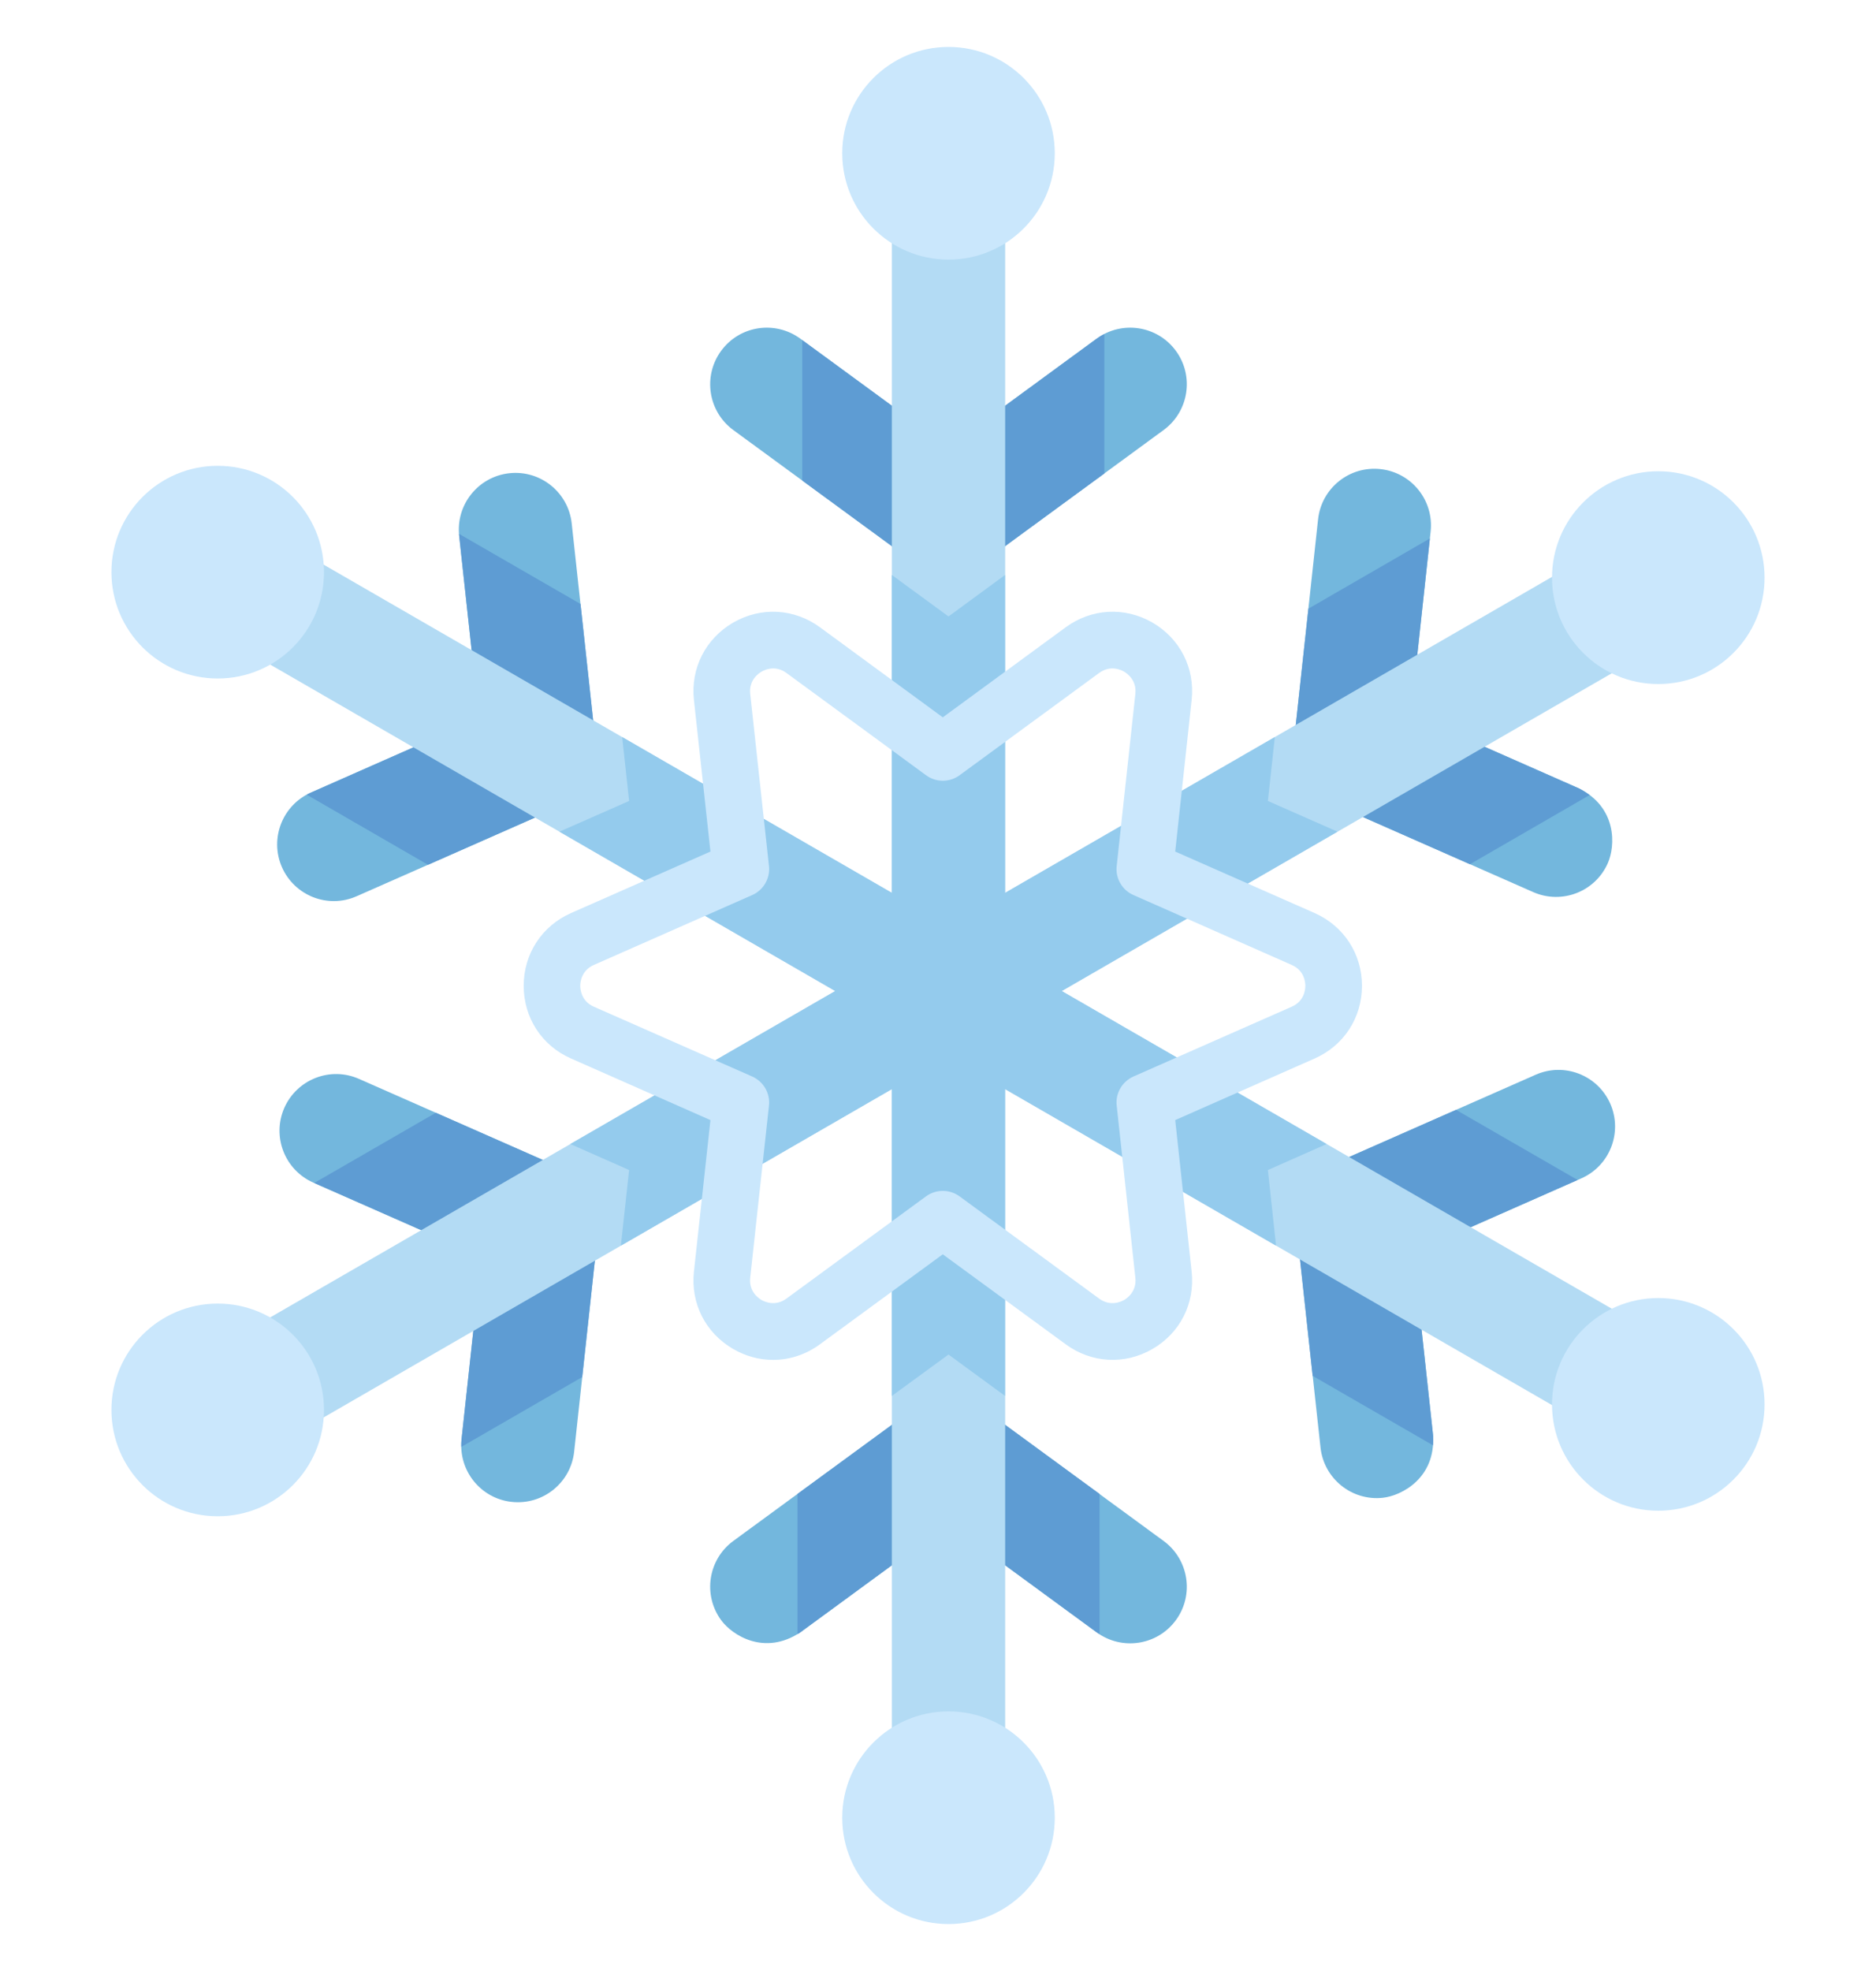<svg width="20" height="21" viewBox="0 0 20 21" fill="none" xmlns="http://www.w3.org/2000/svg">
<g clip-path="url(#clip0_615_6899)">
<path d="M10.112 6.116C9.987 6.116 9.861 6.078 9.755 6L7.818 4.582C7.549 4.385 7.491 4.007 7.688 3.738C7.885 3.469 8.262 3.411 8.532 3.608L10.112 4.765L11.692 3.608C11.961 3.411 12.339 3.469 12.536 3.738C12.733 4.007 12.674 4.385 12.405 4.582L10.468 6C10.362 6.078 10.237 6.116 10.112 6.116Z" fill="#73B7DD"/>
<path d="M7.688 17.262C7.491 16.993 7.549 16.615 7.818 16.418L9.755 15C9.968 14.845 10.256 14.845 10.468 15L12.405 16.418C12.674 16.615 12.733 16.993 12.536 17.262C12.339 17.531 11.961 17.589 11.692 17.392L10.112 16.235L8.532 17.392C8.15 17.645 7.806 17.423 7.688 17.262Z" fill="#73B7DD"/>
<path d="M6.278 8.33C6.215 8.439 6.119 8.528 5.998 8.581L3.802 9.549C3.497 9.684 3.141 9.545 3.006 9.24C2.872 8.935 3.01 8.579 3.315 8.444L5.107 7.654L4.895 5.707C4.859 5.376 5.099 5.078 5.43 5.042C5.761 5.006 6.059 5.245 6.095 5.577L6.355 7.963C6.369 8.094 6.34 8.222 6.278 8.33Z" fill="#73B7DD"/>
<path d="M14.743 15.958C14.411 15.994 14.114 15.754 14.078 15.423L13.818 13.037C13.79 12.775 13.934 12.525 14.175 12.419L16.371 11.451C16.676 11.316 17.032 11.454 17.167 11.759C17.301 12.064 17.163 12.421 16.858 12.555L15.066 13.345L15.278 15.293C15.306 15.749 14.942 15.936 14.743 15.958Z" fill="#73B7DD"/>
<path d="M6.303 12.714C6.365 12.822 6.394 12.95 6.38 13.081L6.121 15.467C6.085 15.799 5.787 16.038 5.455 16.002C5.124 15.966 4.885 15.668 4.921 15.337L5.132 13.39L3.34 12.6C3.035 12.465 2.897 12.109 3.031 11.804C3.166 11.499 3.522 11.36 3.827 11.495L6.024 12.463C6.144 12.516 6.24 12.605 6.303 12.714Z" fill="#73B7DD"/>
<path d="M17.141 9.196C17.007 9.501 16.651 9.639 16.346 9.505L14.149 8.537C13.908 8.43 13.764 8.181 13.793 7.919L14.052 5.533C14.088 5.201 14.386 4.962 14.717 4.998C15.049 5.034 15.288 5.332 15.252 5.663L15.041 7.61L16.833 8.4C17.242 8.604 17.222 9.013 17.141 9.196Z" fill="#73B7DD"/>
<path d="M10.112 6.116C10.237 6.116 10.362 6.078 10.468 6L11.773 5.045V3.559C11.745 3.573 11.718 3.589 11.692 3.608L10.112 4.765L8.553 3.624V5.12L9.755 6C9.861 6.078 9.987 6.116 10.112 6.116Z" fill="#5E9CD3"/>
<path d="M9.756 15L8.502 15.917V17.41C8.512 17.405 8.522 17.399 8.532 17.392L10.112 16.235L11.692 17.392C11.702 17.399 11.712 17.405 11.722 17.411V15.917L10.469 15C10.256 14.845 9.968 14.845 9.756 15Z" fill="#5E9CD3"/>
<path d="M6.277 8.33C6.34 8.222 6.369 8.094 6.355 7.963L6.189 6.435L4.894 5.688C4.895 5.694 4.894 5.701 4.895 5.707L5.107 7.654L3.315 8.445C3.299 8.451 3.285 8.459 3.27 8.467L4.563 9.214L5.998 8.581C6.119 8.528 6.215 8.439 6.277 8.33Z" fill="#5E9CD3"/>
<path d="M15.278 15.293L15.066 13.346L16.819 12.572L15.523 11.825L14.175 12.419C13.934 12.525 13.79 12.775 13.818 13.037L13.994 14.659L15.277 15.399C15.28 15.366 15.28 15.33 15.278 15.293Z" fill="#5E9CD3"/>
<path d="M6.303 12.714C6.24 12.605 6.144 12.516 6.024 12.463L4.646 11.856L3.35 12.604L5.132 13.389L4.92 15.337C4.918 15.363 4.917 15.39 4.918 15.416L6.207 14.672L6.38 13.081C6.394 12.95 6.365 12.822 6.303 12.714Z" fill="#5E9CD3"/>
<path d="M14.149 8.537L15.671 9.208L16.947 8.471C16.913 8.446 16.875 8.422 16.833 8.4L15.041 7.61L15.244 5.737L13.949 6.485L13.793 7.919C13.764 8.181 13.908 8.43 14.149 8.537Z" fill="#5E9CD3"/>
<path d="M17.551 14.156L11.319 10.559L17.551 6.961C17.839 6.794 17.938 6.425 17.772 6.136C17.605 5.848 17.236 5.749 16.947 5.915L10.716 9.513V2.2C10.716 1.867 10.445 1.596 10.112 1.596C9.779 1.596 9.508 1.867 9.508 2.2V9.513L3.175 5.857C2.886 5.69 2.517 5.789 2.351 6.078C2.184 6.366 2.283 6.735 2.571 6.902L8.905 10.559L2.571 14.215C2.283 14.382 2.184 14.751 2.35 15.04C2.462 15.233 2.776 15.444 3.175 15.261L9.508 11.604V18.8C9.508 19.133 9.779 19.403 10.112 19.403C10.445 19.403 10.716 19.133 10.716 18.8V11.604L16.947 15.202C17.354 15.43 17.66 15.175 17.772 14.981C17.938 14.692 17.839 14.323 17.551 14.156Z" fill="#B3DBF4"/>
<path d="M13.517 12.466L14.143 12.189L11.319 10.559L14.259 8.861L13.517 8.534L13.591 7.853L10.715 9.513V6.126L10.112 6.568L9.508 6.126V9.513L6.633 7.853L6.707 8.534L5.964 8.861L8.904 10.559L6.08 12.189L6.707 12.466L6.619 13.272L9.508 11.604V14.873L10.112 14.432L10.715 14.873V11.604L13.604 13.272L13.517 12.466Z" fill="#94CBED"/>
<path d="M10.112 2.766C10.738 2.766 11.245 2.259 11.245 1.633C11.245 1.007 10.738 0.5 10.112 0.5C9.486 0.5 8.979 1.007 8.979 1.633C8.979 2.259 9.486 2.766 10.112 2.766Z" fill="#CAE7FC"/>
<path d="M10.112 20.5C10.738 20.5 11.245 19.993 11.245 19.367C11.245 18.741 10.738 18.234 10.112 18.234C9.486 18.234 8.979 18.741 8.979 19.367C8.979 19.993 9.486 20.5 10.112 20.5Z" fill="#CAE7FC"/>
<path d="M2.321 7.229C2.947 7.229 3.454 6.722 3.454 6.096C3.454 5.47 2.947 4.963 2.321 4.963C1.695 4.963 1.188 5.47 1.188 6.096C1.188 6.722 1.695 7.229 2.321 7.229Z" fill="#CAE7FC"/>
<path d="M17.679 16.096C18.305 16.096 18.812 15.589 18.812 14.963C18.812 14.337 18.305 13.83 17.679 13.83C17.053 13.83 16.546 14.337 16.546 14.963C16.546 15.589 17.053 16.096 17.679 16.096Z" fill="#CAE7FC"/>
<path d="M2.321 16.155C2.947 16.155 3.454 15.648 3.454 15.022C3.454 14.396 2.947 13.889 2.321 13.889C1.695 13.889 1.188 14.396 1.188 15.022C1.188 15.648 1.695 16.155 2.321 16.155Z" fill="#CAE7FC"/>
<path d="M17.679 7.288C18.305 7.288 18.812 6.781 18.812 6.155C18.812 5.529 18.305 5.021 17.679 5.021C17.053 5.021 16.546 5.529 16.546 6.155C16.546 6.781 17.053 7.288 17.679 7.288Z" fill="#CAE7FC"/>
<path d="M8.242 14.489C8.097 14.489 7.951 14.451 7.817 14.373C7.522 14.203 7.361 13.887 7.398 13.548L7.574 11.934L6.088 11.278C5.776 11.141 5.583 10.844 5.583 10.503C5.583 10.163 5.776 9.866 6.088 9.728L7.574 9.073L7.398 7.458C7.361 7.12 7.522 6.804 7.817 6.633C8.112 6.463 8.466 6.482 8.741 6.683L10.051 7.643L11.362 6.683C11.637 6.482 11.991 6.463 12.286 6.633C12.581 6.804 12.741 7.12 12.704 7.458L12.529 9.073L14.015 9.728C14.326 9.866 14.52 10.163 14.52 10.503C14.52 10.844 14.326 11.141 14.015 11.278L12.529 11.934L12.704 13.548C12.741 13.887 12.581 14.203 12.286 14.373C11.991 14.544 11.636 14.524 11.362 14.323L10.051 13.364L8.741 14.323C8.591 14.433 8.417 14.489 8.242 14.489ZM8.243 7.122C8.184 7.122 8.137 7.145 8.119 7.156C8.086 7.175 7.982 7.247 7.998 7.393L8.198 9.227C8.212 9.358 8.14 9.483 8.02 9.536L6.331 10.281C6.197 10.34 6.186 10.466 6.186 10.503C6.186 10.541 6.197 10.667 6.331 10.726L8.02 11.47C8.14 11.524 8.212 11.648 8.198 11.779L7.998 13.614C7.982 13.76 8.086 13.832 8.119 13.851C8.151 13.869 8.265 13.923 8.384 13.836L9.873 12.746C9.979 12.669 10.123 12.669 10.229 12.746L11.718 13.836C11.837 13.923 11.952 13.869 11.984 13.851C12.016 13.832 12.12 13.76 12.104 13.614L11.905 11.779C11.89 11.649 11.963 11.524 12.083 11.47L13.771 10.726C13.906 10.667 13.916 10.541 13.916 10.503C13.916 10.466 13.906 10.34 13.771 10.281L12.083 9.536C11.963 9.483 11.89 9.358 11.905 9.227L12.104 7.393C12.12 7.247 12.016 7.175 11.984 7.156C11.952 7.137 11.837 7.083 11.718 7.17L10.23 8.26C10.123 8.338 9.979 8.338 9.873 8.26L8.384 7.17C8.335 7.134 8.286 7.122 8.243 7.122Z" fill="#CAE7FC"/>
</g>
<defs>
<clipPath id="clip0_615_6899">
<rect width="20" height="20" fill="white" transform="translate(0 0.5)"/>
</clipPath>
</defs>
</svg>
